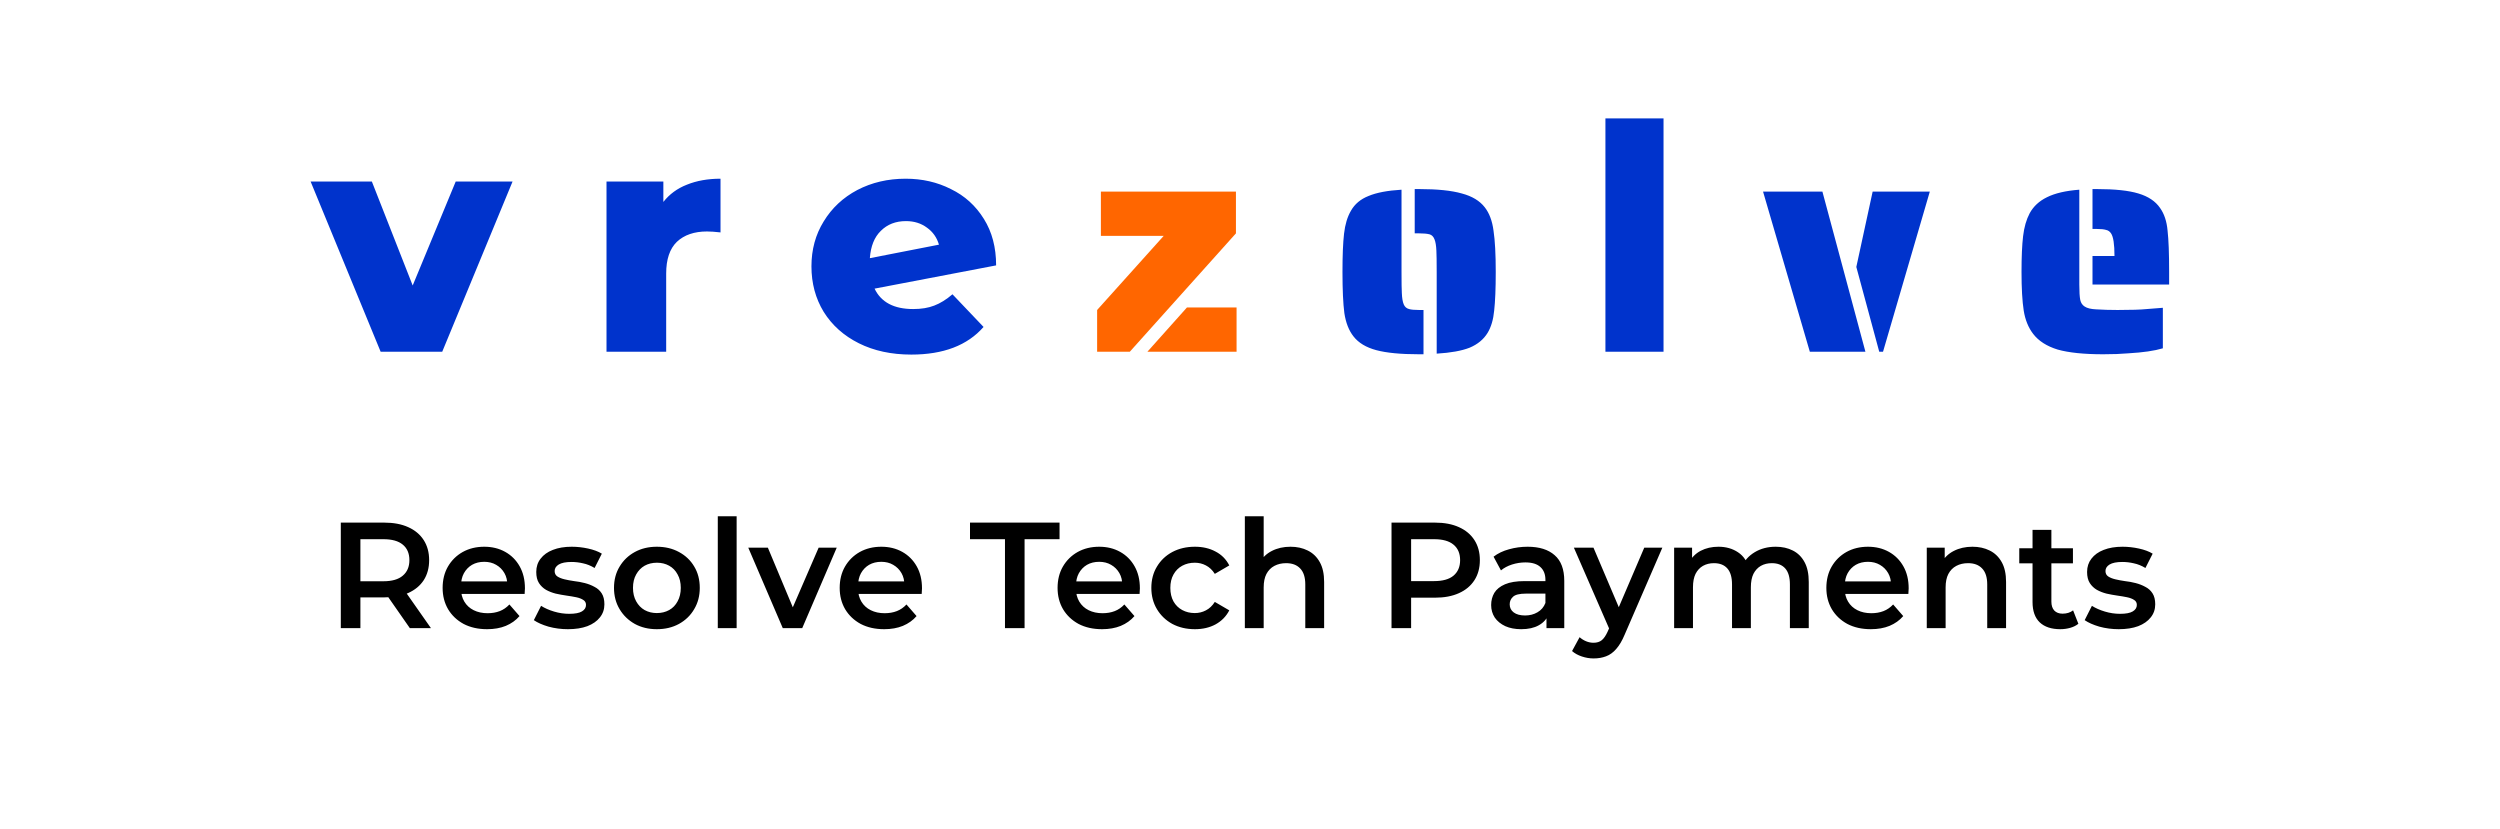 <svg width="199" height="66" viewBox="0 0 199 66" fill="none" xmlns="http://www.w3.org/2000/svg">
<path d="M40.8 14.45L35.2 28H30.3L24.725 14.45H29.6L32.85 22.725L36.275 14.45H40.8ZM52.803 16.075C53.286 15.458 53.911 15 54.678 14.7C55.461 14.383 56.353 14.225 57.353 14.225V18.5C56.92 18.45 56.561 18.425 56.278 18.425C55.261 18.425 54.461 18.7 53.878 19.25C53.311 19.8 53.028 20.642 53.028 21.775V28H48.278V14.45H52.803V16.075ZM72.691 24.6C73.341 24.6 73.899 24.508 74.366 24.325C74.849 24.142 75.333 23.842 75.816 23.425L78.291 26.025C77.008 27.492 75.091 28.225 72.541 28.225C70.958 28.225 69.566 27.925 68.366 27.325C67.166 26.725 66.233 25.892 65.566 24.825C64.916 23.758 64.591 22.55 64.591 21.2C64.591 19.867 64.916 18.675 65.566 17.625C66.216 16.558 67.108 15.725 68.241 15.125C69.391 14.525 70.674 14.225 72.091 14.225C73.408 14.225 74.608 14.5 75.691 15.05C76.791 15.583 77.666 16.375 78.316 17.425C78.966 18.458 79.291 19.692 79.291 21.125L69.616 22.975C70.133 24.058 71.158 24.6 72.691 24.6ZM72.116 17.6C71.299 17.6 70.633 17.858 70.116 18.375C69.599 18.875 69.308 19.6 69.241 20.55L74.741 19.475C74.574 18.908 74.258 18.458 73.791 18.125C73.324 17.775 72.766 17.6 72.116 17.6ZM114.361 21.65C114.361 20.8 114.352 20.233 114.336 19.95C114.319 19.55 114.269 19.25 114.186 19.05C114.102 18.833 113.969 18.7 113.786 18.65C113.586 18.6 113.311 18.575 112.961 18.575H112.611V15.05H112.961C114.411 15.05 115.544 15.167 116.361 15.4C117.177 15.617 117.786 15.983 118.186 16.5C118.552 16.967 118.786 17.592 118.886 18.375C119.002 19.142 119.061 20.233 119.061 21.65C119.061 22.967 119.019 23.992 118.936 24.725C118.869 25.442 118.694 26.033 118.411 26.5C118.094 27.017 117.619 27.408 116.986 27.675C116.352 27.925 115.477 28.083 114.361 28.15V21.65ZM112.961 28.2C111.511 28.2 110.377 28.092 109.561 27.875C108.744 27.658 108.136 27.292 107.736 26.775C107.369 26.308 107.127 25.692 107.011 24.925C106.911 24.158 106.861 23.067 106.861 21.65C106.861 20.35 106.902 19.333 106.986 18.6C107.069 17.867 107.252 17.258 107.536 16.775C107.836 16.242 108.302 15.85 108.936 15.6C109.569 15.333 110.444 15.167 111.561 15.1V21.65C111.561 22.5 111.569 23.058 111.586 23.325C111.602 23.725 111.652 24.025 111.736 24.225C111.819 24.425 111.961 24.55 112.161 24.6C112.327 24.65 112.594 24.675 112.961 24.675H113.311V28.2H112.961ZM127.792 9.425H132.417V28H127.792V9.425ZM140.338 15.25H145.063L148.488 28H144.063L140.338 15.25ZM147.763 21.25L149.063 15.25H153.613L149.888 28H149.588L147.763 21.25ZM166.563 20.375H168.313C168.313 19.442 168.222 18.842 168.038 18.575C167.938 18.425 167.805 18.333 167.638 18.3C167.472 18.25 167.23 18.225 166.913 18.225H166.563V15.05H166.913C168.347 15.05 169.447 15.167 170.213 15.4C170.997 15.633 171.572 16.017 171.938 16.55C172.272 17.017 172.472 17.617 172.538 18.35C172.622 19.083 172.663 20.183 172.663 21.65V22.65H166.563V20.375ZM167.413 28.2C165.88 28.2 164.672 28.075 163.788 27.825C162.922 27.558 162.272 27.142 161.838 26.575C161.455 26.075 161.205 25.458 161.088 24.725C160.972 23.975 160.913 22.95 160.913 21.65C160.913 20.45 160.955 19.5 161.038 18.8C161.122 18.083 161.297 17.475 161.563 16.975C161.863 16.425 162.322 16 162.938 15.7C163.572 15.383 164.43 15.183 165.513 15.1V22.65C165.513 23.217 165.538 23.625 165.588 23.875C165.638 24.108 165.755 24.283 165.938 24.4C166.138 24.533 166.447 24.608 166.863 24.625C167.397 24.658 167.963 24.675 168.563 24.675C169.63 24.675 170.405 24.65 170.888 24.6L172.163 24.5V27.725C171.497 27.925 170.58 28.058 169.413 28.125C168.847 28.175 168.18 28.2 167.413 28.2Z" fill="#0033CC"/>
<path d="M87.331 24.675L92.631 18.775H87.631V15.25H98.381V18.575L89.931 28H87.331V24.675ZM94.481 24.475H98.431V28H91.331L94.481 24.475Z" fill="#FF6600"/>
<path d="M27.128 50V41.6H30.584C31.328 41.6 31.964 41.72 32.492 41.96C33.028 42.2 33.44 42.544 33.728 42.992C34.016 43.44 34.16 43.972 34.16 44.588C34.16 45.204 34.016 45.736 33.728 46.184C33.44 46.624 33.028 46.964 32.492 47.204C31.964 47.436 31.328 47.552 30.584 47.552H27.992L28.688 46.844V50H27.128ZM32.624 50L30.5 46.952H32.168L34.304 50H32.624ZM28.688 47.012L27.992 46.268H30.512C31.2 46.268 31.716 46.12 32.06 45.824C32.412 45.528 32.588 45.116 32.588 44.588C32.588 44.052 32.412 43.64 32.06 43.352C31.716 43.064 31.2 42.92 30.512 42.92H27.992L28.688 42.152V47.012ZM38.773 50.084C38.061 50.084 37.437 49.944 36.901 49.664C36.373 49.376 35.961 48.984 35.665 48.488C35.377 47.992 35.233 47.428 35.233 46.796C35.233 46.156 35.373 45.592 35.653 45.104C35.941 44.608 36.333 44.22 36.829 43.94C37.333 43.66 37.905 43.52 38.545 43.52C39.169 43.52 39.725 43.656 40.213 43.928C40.701 44.2 41.085 44.584 41.365 45.08C41.645 45.576 41.785 46.16 41.785 46.832C41.785 46.896 41.781 46.968 41.773 47.048C41.773 47.128 41.769 47.204 41.761 47.276H36.421V46.28H40.969L40.381 46.592C40.389 46.224 40.313 45.9 40.153 45.62C39.993 45.34 39.773 45.12 39.493 44.96C39.221 44.8 38.905 44.72 38.545 44.72C38.177 44.72 37.853 44.8 37.573 44.96C37.301 45.12 37.085 45.344 36.925 45.632C36.773 45.912 36.697 46.244 36.697 46.628V46.868C36.697 47.252 36.785 47.592 36.961 47.888C37.137 48.184 37.385 48.412 37.705 48.572C38.025 48.732 38.393 48.812 38.809 48.812C39.169 48.812 39.493 48.756 39.781 48.644C40.069 48.532 40.325 48.356 40.549 48.116L41.353 49.04C41.065 49.376 40.701 49.636 40.261 49.82C39.829 49.996 39.333 50.084 38.773 50.084ZM45.206 50.084C44.67 50.084 44.154 50.016 43.658 49.88C43.17 49.736 42.782 49.564 42.494 49.364L43.07 48.224C43.358 48.408 43.702 48.56 44.102 48.68C44.502 48.8 44.902 48.86 45.302 48.86C45.774 48.86 46.114 48.796 46.322 48.668C46.538 48.54 46.646 48.368 46.646 48.152C46.646 47.976 46.574 47.844 46.43 47.756C46.286 47.66 46.098 47.588 45.866 47.54C45.634 47.492 45.374 47.448 45.086 47.408C44.806 47.368 44.522 47.316 44.234 47.252C43.954 47.18 43.698 47.08 43.466 46.952C43.234 46.816 43.046 46.636 42.902 46.412C42.758 46.188 42.686 45.892 42.686 45.524C42.686 45.116 42.802 44.764 43.034 44.468C43.266 44.164 43.59 43.932 44.006 43.772C44.43 43.604 44.93 43.52 45.506 43.52C45.938 43.52 46.374 43.568 46.814 43.664C47.254 43.76 47.618 43.896 47.906 44.072L47.33 45.212C47.026 45.028 46.718 44.904 46.406 44.84C46.102 44.768 45.798 44.732 45.494 44.732C45.038 44.732 44.698 44.8 44.474 44.936C44.258 45.072 44.15 45.244 44.15 45.452C44.15 45.644 44.222 45.788 44.366 45.884C44.51 45.98 44.698 46.056 44.93 46.112C45.162 46.168 45.418 46.216 45.698 46.256C45.986 46.288 46.27 46.34 46.55 46.412C46.83 46.484 47.086 46.584 47.318 46.712C47.558 46.832 47.75 47.004 47.894 47.228C48.038 47.452 48.11 47.744 48.11 48.104C48.11 48.504 47.99 48.852 47.75 49.148C47.518 49.444 47.186 49.676 46.754 49.844C46.322 50.004 45.806 50.084 45.206 50.084ZM52.282 50.084C51.626 50.084 51.042 49.944 50.53 49.664C50.018 49.376 49.614 48.984 49.318 48.488C49.022 47.992 48.874 47.428 48.874 46.796C48.874 46.156 49.022 45.592 49.318 45.104C49.614 44.608 50.018 44.22 50.53 43.94C51.042 43.66 51.626 43.52 52.282 43.52C52.946 43.52 53.534 43.66 54.046 43.94C54.566 44.22 54.97 44.604 55.258 45.092C55.554 45.58 55.702 46.148 55.702 46.796C55.702 47.428 55.554 47.992 55.258 48.488C54.97 48.984 54.566 49.376 54.046 49.664C53.534 49.944 52.946 50.084 52.282 50.084ZM52.282 48.8C52.65 48.8 52.978 48.72 53.266 48.56C53.554 48.4 53.778 48.168 53.938 47.864C54.106 47.56 54.19 47.204 54.19 46.796C54.19 46.38 54.106 46.024 53.938 45.728C53.778 45.424 53.554 45.192 53.266 45.032C52.978 44.872 52.654 44.792 52.294 44.792C51.926 44.792 51.598 44.872 51.31 45.032C51.03 45.192 50.806 45.424 50.638 45.728C50.47 46.024 50.386 46.38 50.386 46.796C50.386 47.204 50.47 47.56 50.638 47.864C50.806 48.168 51.03 48.4 51.31 48.56C51.598 48.72 51.922 48.8 52.282 48.8ZM57.136 50V41.096H58.636V50H57.136ZM62.309 50L59.561 43.592H61.121L63.485 49.244H62.717L65.165 43.592H66.605L63.857 50H62.309ZM70.379 50.084C69.667 50.084 69.043 49.944 68.507 49.664C67.979 49.376 67.567 48.984 67.271 48.488C66.983 47.992 66.839 47.428 66.839 46.796C66.839 46.156 66.979 45.592 67.259 45.104C67.547 44.608 67.939 44.22 68.435 43.94C68.939 43.66 69.511 43.52 70.151 43.52C70.775 43.52 71.331 43.656 71.819 43.928C72.307 44.2 72.691 44.584 72.971 45.08C73.251 45.576 73.391 46.16 73.391 46.832C73.391 46.896 73.387 46.968 73.379 47.048C73.379 47.128 73.375 47.204 73.367 47.276H68.027V46.28H72.575L71.987 46.592C71.995 46.224 71.919 45.9 71.759 45.62C71.599 45.34 71.379 45.12 71.099 44.96C70.827 44.8 70.511 44.72 70.151 44.72C69.783 44.72 69.459 44.8 69.179 44.96C68.907 45.12 68.691 45.344 68.531 45.632C68.379 45.912 68.303 46.244 68.303 46.628V46.868C68.303 47.252 68.391 47.592 68.567 47.888C68.743 48.184 68.991 48.412 69.311 48.572C69.631 48.732 69.999 48.812 70.415 48.812C70.775 48.812 71.099 48.756 71.387 48.644C71.675 48.532 71.931 48.356 72.155 48.116L72.959 49.04C72.671 49.376 72.307 49.636 71.867 49.82C71.435 49.996 70.939 50.084 70.379 50.084ZM79.996 50V42.92H77.212V41.6H84.34V42.92H81.556V50H79.996ZM87.723 50.084C87.011 50.084 86.387 49.944 85.851 49.664C85.323 49.376 84.911 48.984 84.615 48.488C84.327 47.992 84.183 47.428 84.183 46.796C84.183 46.156 84.323 45.592 84.603 45.104C84.891 44.608 85.283 44.22 85.779 43.94C86.283 43.66 86.855 43.52 87.495 43.52C88.119 43.52 88.675 43.656 89.163 43.928C89.651 44.2 90.035 44.584 90.315 45.08C90.595 45.576 90.735 46.16 90.735 46.832C90.735 46.896 90.731 46.968 90.723 47.048C90.723 47.128 90.719 47.204 90.711 47.276H85.371V46.28H89.919L89.331 46.592C89.339 46.224 89.263 45.9 89.103 45.62C88.943 45.34 88.723 45.12 88.443 44.96C88.171 44.8 87.855 44.72 87.495 44.72C87.127 44.72 86.803 44.8 86.523 44.96C86.251 45.12 86.035 45.344 85.875 45.632C85.723 45.912 85.647 46.244 85.647 46.628V46.868C85.647 47.252 85.735 47.592 85.911 47.888C86.087 48.184 86.335 48.412 86.655 48.572C86.975 48.732 87.343 48.812 87.759 48.812C88.119 48.812 88.443 48.756 88.731 48.644C89.019 48.532 89.275 48.356 89.499 48.116L90.303 49.04C90.015 49.376 89.651 49.636 89.211 49.82C88.779 49.996 88.283 50.084 87.723 50.084ZM95.115 50.084C94.443 50.084 93.843 49.944 93.315 49.664C92.795 49.376 92.387 48.984 92.091 48.488C91.795 47.992 91.647 47.428 91.647 46.796C91.647 46.156 91.795 45.592 92.091 45.104C92.387 44.608 92.795 44.22 93.315 43.94C93.843 43.66 94.443 43.52 95.115 43.52C95.739 43.52 96.287 43.648 96.759 43.904C97.239 44.152 97.603 44.52 97.851 45.008L96.699 45.68C96.507 45.376 96.271 45.152 95.991 45.008C95.719 44.864 95.423 44.792 95.103 44.792C94.735 44.792 94.403 44.872 94.107 45.032C93.811 45.192 93.579 45.424 93.411 45.728C93.243 46.024 93.159 46.38 93.159 46.796C93.159 47.212 93.243 47.572 93.411 47.876C93.579 48.172 93.811 48.4 94.107 48.56C94.403 48.72 94.735 48.8 95.103 48.8C95.423 48.8 95.719 48.728 95.991 48.584C96.271 48.44 96.507 48.216 96.699 47.912L97.851 48.584C97.603 49.064 97.239 49.436 96.759 49.7C96.287 49.956 95.739 50.084 95.115 50.084ZM102.725 43.52C103.237 43.52 103.693 43.62 104.093 43.82C104.501 44.02 104.821 44.328 105.053 44.744C105.285 45.152 105.401 45.68 105.401 46.328V50H103.901V46.52C103.901 45.952 103.765 45.528 103.493 45.248C103.229 44.968 102.857 44.828 102.377 44.828C102.025 44.828 101.713 44.9 101.441 45.044C101.169 45.188 100.957 45.404 100.805 45.692C100.661 45.972 100.589 46.328 100.589 46.76V50H99.09V41.096H100.589V45.32L100.265 44.792C100.489 44.384 100.813 44.072 101.237 43.856C101.669 43.632 102.165 43.52 102.725 43.52ZM110.765 50V41.6H114.221C114.965 41.6 115.601 41.72 116.129 41.96C116.665 42.2 117.077 42.544 117.365 42.992C117.653 43.44 117.797 43.972 117.797 44.588C117.797 45.204 117.653 45.736 117.365 46.184C117.077 46.632 116.665 46.976 116.129 47.216C115.601 47.456 114.965 47.576 114.221 47.576H111.629L112.325 46.844V50H110.765ZM112.325 47.012L111.629 46.256H114.149C114.837 46.256 115.353 46.112 115.697 45.824C116.049 45.528 116.225 45.116 116.225 44.588C116.225 44.052 116.049 43.64 115.697 43.352C115.353 43.064 114.837 42.92 114.149 42.92H111.629L112.325 42.152V47.012ZM123.1 50V48.704L123.016 48.428V46.16C123.016 45.72 122.884 45.38 122.62 45.14C122.356 44.892 121.956 44.768 121.42 44.768C121.06 44.768 120.704 44.824 120.352 44.936C120.008 45.048 119.716 45.204 119.476 45.404L118.888 44.312C119.232 44.048 119.64 43.852 120.112 43.724C120.592 43.588 121.088 43.52 121.6 43.52C122.528 43.52 123.244 43.744 123.748 44.192C124.26 44.632 124.516 45.316 124.516 46.244V50H123.1ZM121.084 50.084C120.604 50.084 120.184 50.004 119.824 49.844C119.464 49.676 119.184 49.448 118.984 49.16C118.792 48.864 118.696 48.532 118.696 48.164C118.696 47.804 118.78 47.48 118.948 47.192C119.124 46.904 119.408 46.676 119.8 46.508C120.192 46.34 120.712 46.256 121.36 46.256H123.22V47.252H121.468C120.956 47.252 120.612 47.336 120.436 47.504C120.26 47.664 120.172 47.864 120.172 48.104C120.172 48.376 120.28 48.592 120.496 48.752C120.712 48.912 121.012 48.992 121.396 48.992C121.764 48.992 122.092 48.908 122.38 48.74C122.676 48.572 122.888 48.324 123.016 47.996L123.268 48.896C123.124 49.272 122.864 49.564 122.488 49.772C122.12 49.98 121.652 50.084 121.084 50.084ZM126.852 52.412C126.54 52.412 126.228 52.36 125.916 52.256C125.604 52.152 125.344 52.008 125.136 51.824L125.736 50.72C125.888 50.856 126.06 50.964 126.252 51.044C126.444 51.124 126.64 51.164 126.84 51.164C127.112 51.164 127.332 51.096 127.5 50.96C127.668 50.824 127.824 50.596 127.968 50.276L128.34 49.436L128.46 49.256L130.884 43.592H132.324L129.324 50.516C129.124 50.996 128.9 51.376 128.652 51.656C128.412 51.936 128.14 52.132 127.836 52.244C127.54 52.356 127.212 52.412 126.852 52.412ZM128.172 50.228L125.28 43.592H126.84L129.192 49.124L128.172 50.228ZM141.349 43.52C141.861 43.52 142.313 43.62 142.705 43.82C143.105 44.02 143.417 44.328 143.641 44.744C143.865 45.152 143.977 45.68 143.977 46.328V50H142.477V46.52C142.477 45.952 142.353 45.528 142.105 45.248C141.857 44.968 141.501 44.828 141.037 44.828C140.709 44.828 140.417 44.9 140.161 45.044C139.913 45.188 139.717 45.4 139.573 45.68C139.437 45.96 139.369 46.316 139.369 46.748V50H137.869V46.52C137.869 45.952 137.745 45.528 137.497 45.248C137.249 44.968 136.893 44.828 136.429 44.828C136.101 44.828 135.809 44.9 135.553 45.044C135.305 45.188 135.109 45.4 134.965 45.68C134.829 45.96 134.761 46.316 134.761 46.748V50H133.261V43.592H134.689V45.296L134.437 44.792C134.653 44.376 134.965 44.06 135.373 43.844C135.789 43.628 136.261 43.52 136.789 43.52C137.389 43.52 137.909 43.668 138.349 43.964C138.797 44.26 139.093 44.708 139.237 45.308L138.649 45.104C138.857 44.624 139.201 44.24 139.681 43.952C140.161 43.664 140.717 43.52 141.349 43.52ZM148.918 50.084C148.206 50.084 147.582 49.944 147.046 49.664C146.518 49.376 146.106 48.984 145.81 48.488C145.522 47.992 145.378 47.428 145.378 46.796C145.378 46.156 145.518 45.592 145.798 45.104C146.086 44.608 146.478 44.22 146.974 43.94C147.478 43.66 148.05 43.52 148.69 43.52C149.314 43.52 149.87 43.656 150.358 43.928C150.846 44.2 151.23 44.584 151.51 45.08C151.79 45.576 151.93 46.16 151.93 46.832C151.93 46.896 151.926 46.968 151.918 47.048C151.918 47.128 151.914 47.204 151.906 47.276H146.566V46.28H151.114L150.526 46.592C150.534 46.224 150.458 45.9 150.298 45.62C150.138 45.34 149.918 45.12 149.638 44.96C149.366 44.8 149.05 44.72 148.69 44.72C148.322 44.72 147.998 44.8 147.718 44.96C147.446 45.12 147.23 45.344 147.07 45.632C146.918 45.912 146.842 46.244 146.842 46.628V46.868C146.842 47.252 146.93 47.592 147.106 47.888C147.282 48.184 147.53 48.412 147.85 48.572C148.17 48.732 148.538 48.812 148.954 48.812C149.314 48.812 149.638 48.756 149.926 48.644C150.214 48.532 150.47 48.356 150.694 48.116L151.498 49.04C151.21 49.376 150.846 49.636 150.406 49.82C149.974 49.996 149.478 50.084 148.918 50.084ZM157.007 43.52C157.519 43.52 157.975 43.62 158.375 43.82C158.783 44.02 159.103 44.328 159.335 44.744C159.567 45.152 159.683 45.68 159.683 46.328V50H158.183V46.52C158.183 45.952 158.047 45.528 157.775 45.248C157.511 44.968 157.139 44.828 156.659 44.828C156.307 44.828 155.995 44.9 155.723 45.044C155.451 45.188 155.239 45.404 155.087 45.692C154.943 45.972 154.871 46.328 154.871 46.76V50H153.371V43.592H154.799V45.32L154.547 44.792C154.771 44.384 155.095 44.072 155.519 43.856C155.951 43.632 156.447 43.52 157.007 43.52ZM163.998 50.084C163.294 50.084 162.75 49.904 162.366 49.544C161.982 49.176 161.79 48.636 161.79 47.924V42.176H163.29V47.888C163.29 48.192 163.366 48.428 163.518 48.596C163.678 48.764 163.898 48.848 164.178 48.848C164.514 48.848 164.794 48.76 165.018 48.584L165.438 49.652C165.262 49.796 165.046 49.904 164.79 49.976C164.534 50.048 164.27 50.084 163.998 50.084ZM160.734 44.84V43.64H165.006V44.84H160.734ZM168.652 50.084C168.116 50.084 167.6 50.016 167.104 49.88C166.616 49.736 166.228 49.564 165.94 49.364L166.516 48.224C166.804 48.408 167.148 48.56 167.548 48.68C167.948 48.8 168.348 48.86 168.748 48.86C169.22 48.86 169.56 48.796 169.768 48.668C169.984 48.54 170.092 48.368 170.092 48.152C170.092 47.976 170.02 47.844 169.876 47.756C169.732 47.66 169.544 47.588 169.312 47.54C169.08 47.492 168.82 47.448 168.532 47.408C168.252 47.368 167.968 47.316 167.68 47.252C167.4 47.18 167.144 47.08 166.912 46.952C166.68 46.816 166.492 46.636 166.348 46.412C166.204 46.188 166.132 45.892 166.132 45.524C166.132 45.116 166.248 44.764 166.479 44.468C166.712 44.164 167.036 43.932 167.451 43.772C167.876 43.604 168.376 43.52 168.952 43.52C169.384 43.52 169.82 43.568 170.26 43.664C170.7 43.76 171.064 43.896 171.352 44.072L170.776 45.212C170.472 45.028 170.164 44.904 169.852 44.84C169.548 44.768 169.244 44.732 168.94 44.732C168.484 44.732 168.144 44.8 167.92 44.936C167.704 45.072 167.596 45.244 167.596 45.452C167.596 45.644 167.668 45.788 167.812 45.884C167.956 45.98 168.144 46.056 168.376 46.112C168.608 46.168 168.864 46.216 169.144 46.256C169.432 46.288 169.716 46.34 169.996 46.412C170.276 46.484 170.532 46.584 170.764 46.712C171.004 46.832 171.196 47.004 171.34 47.228C171.484 47.452 171.556 47.744 171.556 48.104C171.556 48.504 171.436 48.852 171.196 49.148C170.964 49.444 170.632 49.676 170.2 49.844C169.768 50.004 169.252 50.084 168.652 50.084Z" fill="black"/>
</svg>
